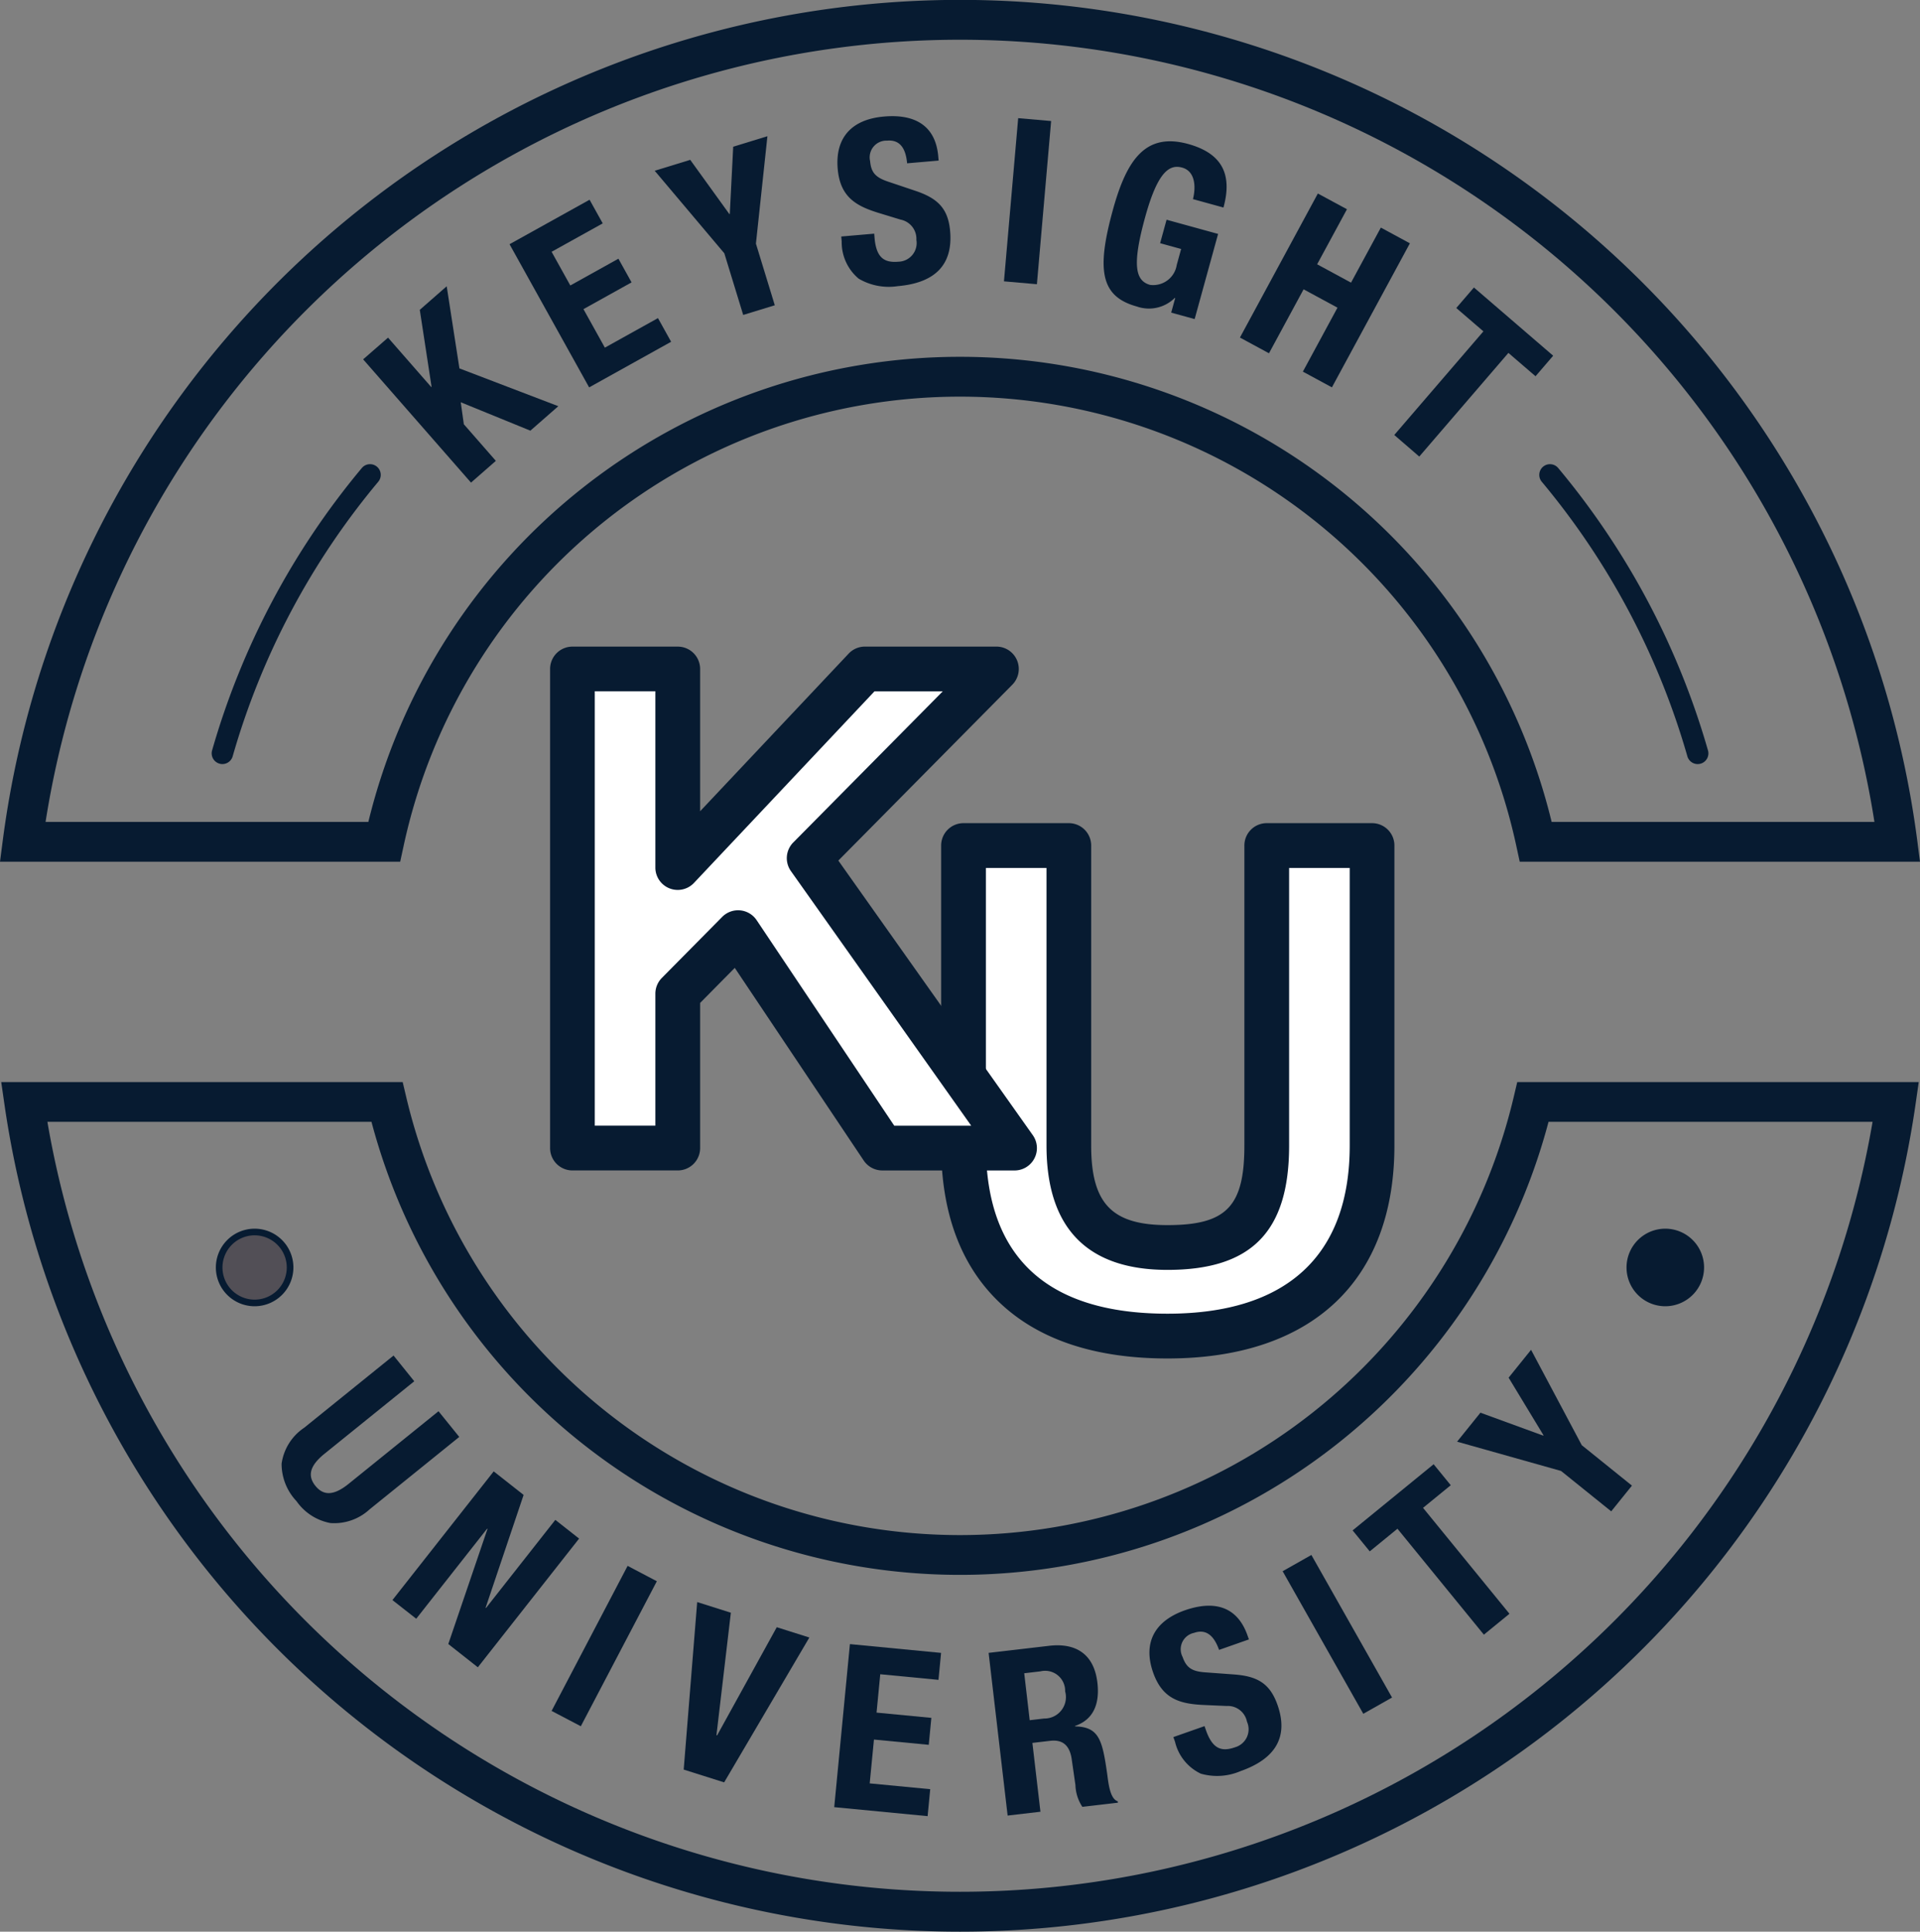 <svg id="KU_Logo" data-name="KU Logo" xmlns="http://www.w3.org/2000/svg" width="169.015" height="170" viewBox="0 0 169.015 170">
  <rect x="0" y="0" width="169.015" height="170" fill="#808080" stroke="none"/>
  <path id="Path_2444" data-name="Path 2444" d="M255.075,160.064H219.839l-.3-1.384a50.1,50.1,0,0,0-97.95,0l-.3,1.384H86.06l.258-1.979a84.98,84.98,0,0,1,168.5,0Zm-32.426-3.5h28.415a81.484,81.484,0,0,0-160.993,0h28.415a53.6,53.6,0,0,1,104.163,0Z" transform="translate(-86.06 -84.23)" fill="#071b31"/>
  <path id="Path_2445" data-name="Path 2445" d="M170.86,512.771A85.011,85.011,0,0,1,86.748,440l-.288-2H121.8l.318,1.346a50.093,50.093,0,0,0,97.477,0l.318-1.346h35.344l-.288,2a85,85,0,0,1-84.112,72.771ZM90.525,441.5a81.5,81.5,0,0,0,160.667,0H222.667a53.594,53.594,0,0,1-103.614,0Z" transform="translate(-86.352 -342.771)" fill="#071b31"/>
  <circle id="Ellipse_291" data-name="Ellipse 291" cx="3.123" cy="3.123" r="3.123" transform="translate(19.293 108.424)" fill="#524f56"/>
  <path id="Path_2446" data-name="Path 2446" d="M160.063,492.766a3.413,3.413,0,1,1,3.413-3.413A3.418,3.418,0,0,1,160.063,492.766Zm0-6.242a2.83,2.83,0,1,0,2.829,2.829A2.833,2.833,0,0,0,160.063,486.524Z" transform="translate(-137.648 -377.807)" fill="#071b31"/>
  <path id="Path_2447" data-name="Path 2447" d="M619.05,490.143a3.123,3.123,0,1,1,3.123,3.122A3.121,3.121,0,0,1,619.05,490.143Z" transform="translate(-475.578 -378.596)" fill="#071b31"/>
  <path id="Path_2448" data-name="Path 2448" d="M621.383,492.766a3.413,3.413,0,1,1,3.413-3.413A3.418,3.418,0,0,1,621.383,492.766Zm0-6.242a2.83,2.83,0,1,0,2.832,2.829A2.831,2.831,0,0,0,621.383,486.524Z" transform="translate(-474.789 -377.807)" fill="#071b31"/>
  <path id="Path_2449" data-name="Path 2449" d="M189.784,529.674l-7.9,6.38c-1.287,1.039-1.526,1.933-.8,2.829s1.647.851,2.934-.191l7.9-6.38,1.828,2.261-7.9,6.38a4.578,4.578,0,0,1-3.443,1.2,4.674,4.674,0,0,1-2.983-1.924,4.778,4.778,0,0,1-1.314-3.3,4.567,4.567,0,0,1,1.987-3.163l7.868-6.355Z" transform="translate(-153.317 -408.114)" fill="#071b31"/>
  <path id="Path_2450" data-name="Path 2450" d="M225.938,567.345l-3.346,9.93.032.024,6.105-7.758,2.094,1.647-8.915,11.327-2.6-2.048,3.451-10.13-.032-.024-6.242,7.93L214.39,576.6l8.915-11.327Z" transform="translate(-179.845 -435.782)" fill="#071b31"/>
  <path id="Path_2451" data-name="Path 2451" d="M275.705,597.539,269.013,610.3l-2.573-1.349,6.692-12.765Z" transform="translate(-217.884 -458.379)" fill="#071b31"/>
  <path id="Path_2452" data-name="Path 2452" d="M313.791,608.947l-1.268,10.778.057.019,5.252-9.521,2.869.907-7.5,12.748-3.561-1.125,1.187-14.743Z" transform="translate(-249.455 -467.017)" fill="#071b31"/>
  <path id="Path_2453" data-name="Path 2453" d="M368.283,622.525l-.229,2.372-5.125-.493-.326,3.376,4.824.463-.229,2.372-4.824-.463L362,634.009l5.327.511-.229,2.372-8.221-.791,1.381-14.35Z" transform="translate(-285.441 -477.059)" fill="#071b31"/>
  <path id="Path_2454" data-name="Path 2454" d="M414.7,622.191c2.2-.258,3.933.6,4.242,3.244.24,2.046-.487,3.308-1.973,3.809l.005.04c2.1.04,2.4,1.184,2.818,4.1.11.759.223,2.269.942,2.493l.013.121-3.128.366a3.685,3.685,0,0,1-.611-1.922l-.331-2.3c-.183-1.219-.829-1.712-1.874-1.591l-1.583.186.708,6.057-2.888.337-1.674-14.318Zm-.452,6.4a1.886,1.886,0,0,0,1.855-2.393,1.762,1.762,0,0,0-2.178-1.758l-1.424.167.482,4.132Z" transform="translate(-322.34 -477.349)" fill="#071b31"/>
  <path id="Path_2455" data-name="Path 2455" d="M470.59,611.831l.121.342-2.627.923c-.482-1.37-1.225-1.839-2.2-1.5a1.472,1.472,0,0,0-1.007,2.129c.347.991.878,1.276,2.059,1.351l2.417.178c2.084.145,3.206.778,3.874,2.681.991,2.818-.172,4.746-3.257,5.83a5.22,5.22,0,0,1-3.494.223,4.167,4.167,0,0,1-2.267-2.8l-.148-.42,2.743-.964.126.361c.595,1.7,1.416,1.9,2.56,1.5a1.645,1.645,0,0,0,1.05-2.253,1.719,1.719,0,0,0-1.79-1.381l-1.892-.083c-2.127-.086-3.736-.463-4.579-2.861-.9-2.571.081-4.522,2.8-5.478C467.446,608.786,469.626,609.088,470.59,611.831Z" transform="translate(-360.771 -467.893)" fill="#071b31"/>
  <path id="Path_2456" data-name="Path 2456" d="M508.04,592.61l7.1,12.547-2.53,1.432-7.1-12.547Z" transform="translate(-392.601 -455.763)" fill="#071b31"/>
  <path id="Path_2457" data-name="Path 2457" d="M535.531,562.95l1.507,1.846-2.439,1.992,7.607,9.322-2.253,1.838-7.607-9.322-2.439,1.992-1.508-1.846Z" transform="translate(-409.33 -434.087)" fill="#071b31"/>
  <path id="Path_2458" data-name="Path 2458" d="M564.614,531.074l5.529,2.019.024-.032-3.071-5.069,1.976-2.452,4.463,8.393,4.417,3.559-1.825,2.264L571.71,536.2l-9.15-2.576Z" transform="translate(-434.294 -406.747)" fill="#071b31"/>
  <path id="Path_2459" data-name="Path 2459" d="M207.011,182.342l3.8,4.345.03-.027-1.036-6.765,2.369-2.075,1.12,7.228L222,188.375l-2.46,2.154-6.129-2.5.272,1.935,2.818,3.222-2.188,1.914-9.494-10.848Z" transform="translate(-172.852 -152.627)" fill="#071b31"/>
  <path id="Path_2460" data-name="Path 2460" d="M259.734,149.53l1.158,2.081-4.5,2.5,1.647,2.964,4.234-2.355,1.157,2.083-4.234,2.355,1.884,3.389,4.676-2.6,1.157,2.083-7.217,4.014-7.007-12.6Z" transform="translate(-207.835 -131.952)" fill="#071b31"/>
  <path id="Path_2461" data-name="Path 2461" d="M303.288,130.841l3.445,4.773.038-.011.3-5.919,3.012-.923-1.012,9.454,1.661,5.424-2.781.851-1.661-5.424L300.16,131.8Z" transform="translate(-242.528 -116.773)" fill="#071b31"/>
  <path id="Path_2462" data-name="Path 2462" d="M368.763,125.754l.032.363-2.775.24c-.127-1.448-.727-2.086-1.755-1.995a1.472,1.472,0,0,0-1.5,1.812c.092,1.047.53,1.454,1.658,1.822l2.3.773c1.981.66,2.91,1.551,3.085,3.561.258,2.977-1.349,4.555-4.606,4.837a5.23,5.23,0,0,1-3.44-.654,4.174,4.174,0,0,1-1.5-3.273l-.038-.441,2.9-.25.032.382c.156,1.79.9,2.191,2.105,2.086a1.644,1.644,0,0,0,1.577-1.919,1.725,1.725,0,0,0-1.392-1.785l-1.812-.552c-2.04-.614-3.5-1.378-3.723-3.911-.237-2.716,1.2-4.361,4.078-4.608C366.473,122.023,368.513,122.857,368.763,125.754Z" transform="translate(-286.169 -111.985)" fill="#071b31"/>
  <path id="Path_2463" data-name="Path 2463" d="M418.538,123.113l-1.252,14.361-2.9-.253,1.252-14.361Z" transform="translate(-326.009 -112.461)" fill="#071b31"/>
  <path id="Path_2464" data-name="Path 2464" d="M457.5,136.265l-2.686-.74c.269-1.055.215-2.455-.953-2.775-1.149-.318-2.17.428-3.254,4.361-1.158,4.2-.875,5.6.431,5.962a2.1,2.1,0,0,0,2.35-1.76l.385-1.4-1.849-.509.568-2.065,4.536,1.249-2.065,7.494-2.065-.568.355-1.284-.038-.011a3.229,3.229,0,0,1-3.349.754c-3.192-.88-3.553-3.219-2.1-8.5,1.222-4.439,2.886-6.826,6.625-5.8C457.347,131.492,458.311,133.306,457.5,136.265Z" transform="translate(-349.8 -118.001)" fill="#071b31"/>
  <path id="Path_2465" data-name="Path 2465" d="M500.962,148.884l-2.625,4.845,2.983,1.615,2.625-4.845,2.557,1.384-6.864,12.676-2.557-1.384,3.047-5.629-2.983-1.615-3.047,5.629-2.557-1.384L498.4,147.5Z" transform="translate(-382.391 -130.469)" fill="#071b31"/>
  <path id="Path_2466" data-name="Path 2466" d="M556,184.24l-1.553,1.806-2.388-2.054-7.847,9.123-2.2-1.9,7.847-9.12-2.388-2.054,1.553-1.806Z" transform="translate(-419.276 -152.934)" fill="#071b31"/>
  <path id="Path_2467" data-name="Path 2467" d="M156.228,262.383a.874.874,0,0,1-.261-.038.942.942,0,0,1-.646-1.166A67.906,67.906,0,0,1,168.5,236.329a.942.942,0,1,1,1.448,1.206A65.96,65.96,0,0,0,157.132,261.7.942.942,0,0,1,156.228,262.383Z" transform="translate(-136.65 -195.139)" fill="#071b31"/>
  <path id="Path_2468" data-name="Path 2468" d="M603.359,262.381a.942.942,0,0,1-.9-.681,66.06,66.06,0,0,0-12.819-24.167.942.942,0,0,1,1.448-1.206,67.914,67.914,0,0,1,13.184,24.851.942.942,0,0,1-.646,1.166A1.022,1.022,0,0,1,603.359,262.381Z" transform="translate(-453.921 -195.136)" fill="#071b31"/>
  <path id="Path_2469" data-name="Path 2469" d="M410.431,360.69v26.4c0,6.2,2.716,8.977,8.681,8.977,6.5,0,8.74-2.775,8.74-8.977v-26.4h9.271v26.4c0,10.512-6.083,16.773-18.011,16.773-12.046,0-17.952-6.258-17.952-16.773v-26.4Z" transform="translate(-316.34 -286.272)" fill="#fff"/>
  <path id="Path_2470" data-name="Path 2470" d="M413.762,400.477c-6.428,0-11.427-1.68-14.862-5-3.357-3.241-5.061-7.865-5.061-13.744v-26.4a1.967,1.967,0,0,1,1.968-1.968h9.271a1.967,1.967,0,0,1,1.968,1.968v26.4c0,5.109,1.82,7.007,6.713,7.007,5.19,0,6.773-1.637,6.773-7.007v-26.4a1.967,1.967,0,0,1,1.968-1.968h9.271a1.967,1.967,0,0,1,1.968,1.968v26.4C433.741,393.648,426.46,400.477,413.762,400.477Zm-15.984-43.169v24.428c0,9.823,5.378,14.8,15.984,14.8,10.5,0,16.043-5.12,16.043-14.8V357.308H424.47v24.428c0,7.569-3.3,10.945-10.708,10.945-7.066,0-10.649-3.682-10.649-10.945V357.308Z" transform="translate(-310.991 -280.922)" fill="#071b31"/>
  <path id="Path_2471" data-name="Path 2471" d="M282.521,302.94v17.481L299,302.94h11.575L294.1,319.594l18.07,25.513H300.532l-12.7-18.956-5.314,5.373v13.583H273.25V302.94Z" transform="translate(-222.862 -244.067)" fill="#fff"/>
  <path id="Path_2472" data-name="Path 2472" d="M306.823,341.733H295.189a1.975,1.975,0,0,1-1.637-.872L282.2,323.905l-3.05,3.085v12.773a1.967,1.967,0,0,1-1.968,1.968h-9.271a1.967,1.967,0,0,1-1.968-1.968V297.6a1.967,1.967,0,0,1,1.968-1.968h9.271a1.967,1.967,0,0,1,1.968,1.968V310.12l13.074-13.871a1.965,1.965,0,0,1,1.432-.619h11.575a1.969,1.969,0,0,1,1.4,3.354l-15.314,15.478,17.117,24.165a1.968,1.968,0,0,1-1.607,3.107Zm-10.584-3.938h6.775l-15.871-22.407a1.967,1.967,0,0,1,.207-2.522l13.16-13.3H294.5L278.61,316.427a1.968,1.968,0,0,1-3.4-1.351V299.563h-5.335v38.229h5.335V326.177a1.969,1.969,0,0,1,.568-1.384l5.314-5.373a1.966,1.966,0,0,1,3.034.288Z" transform="translate(-217.519 -238.725)" fill="#071b31"/>
</svg>
